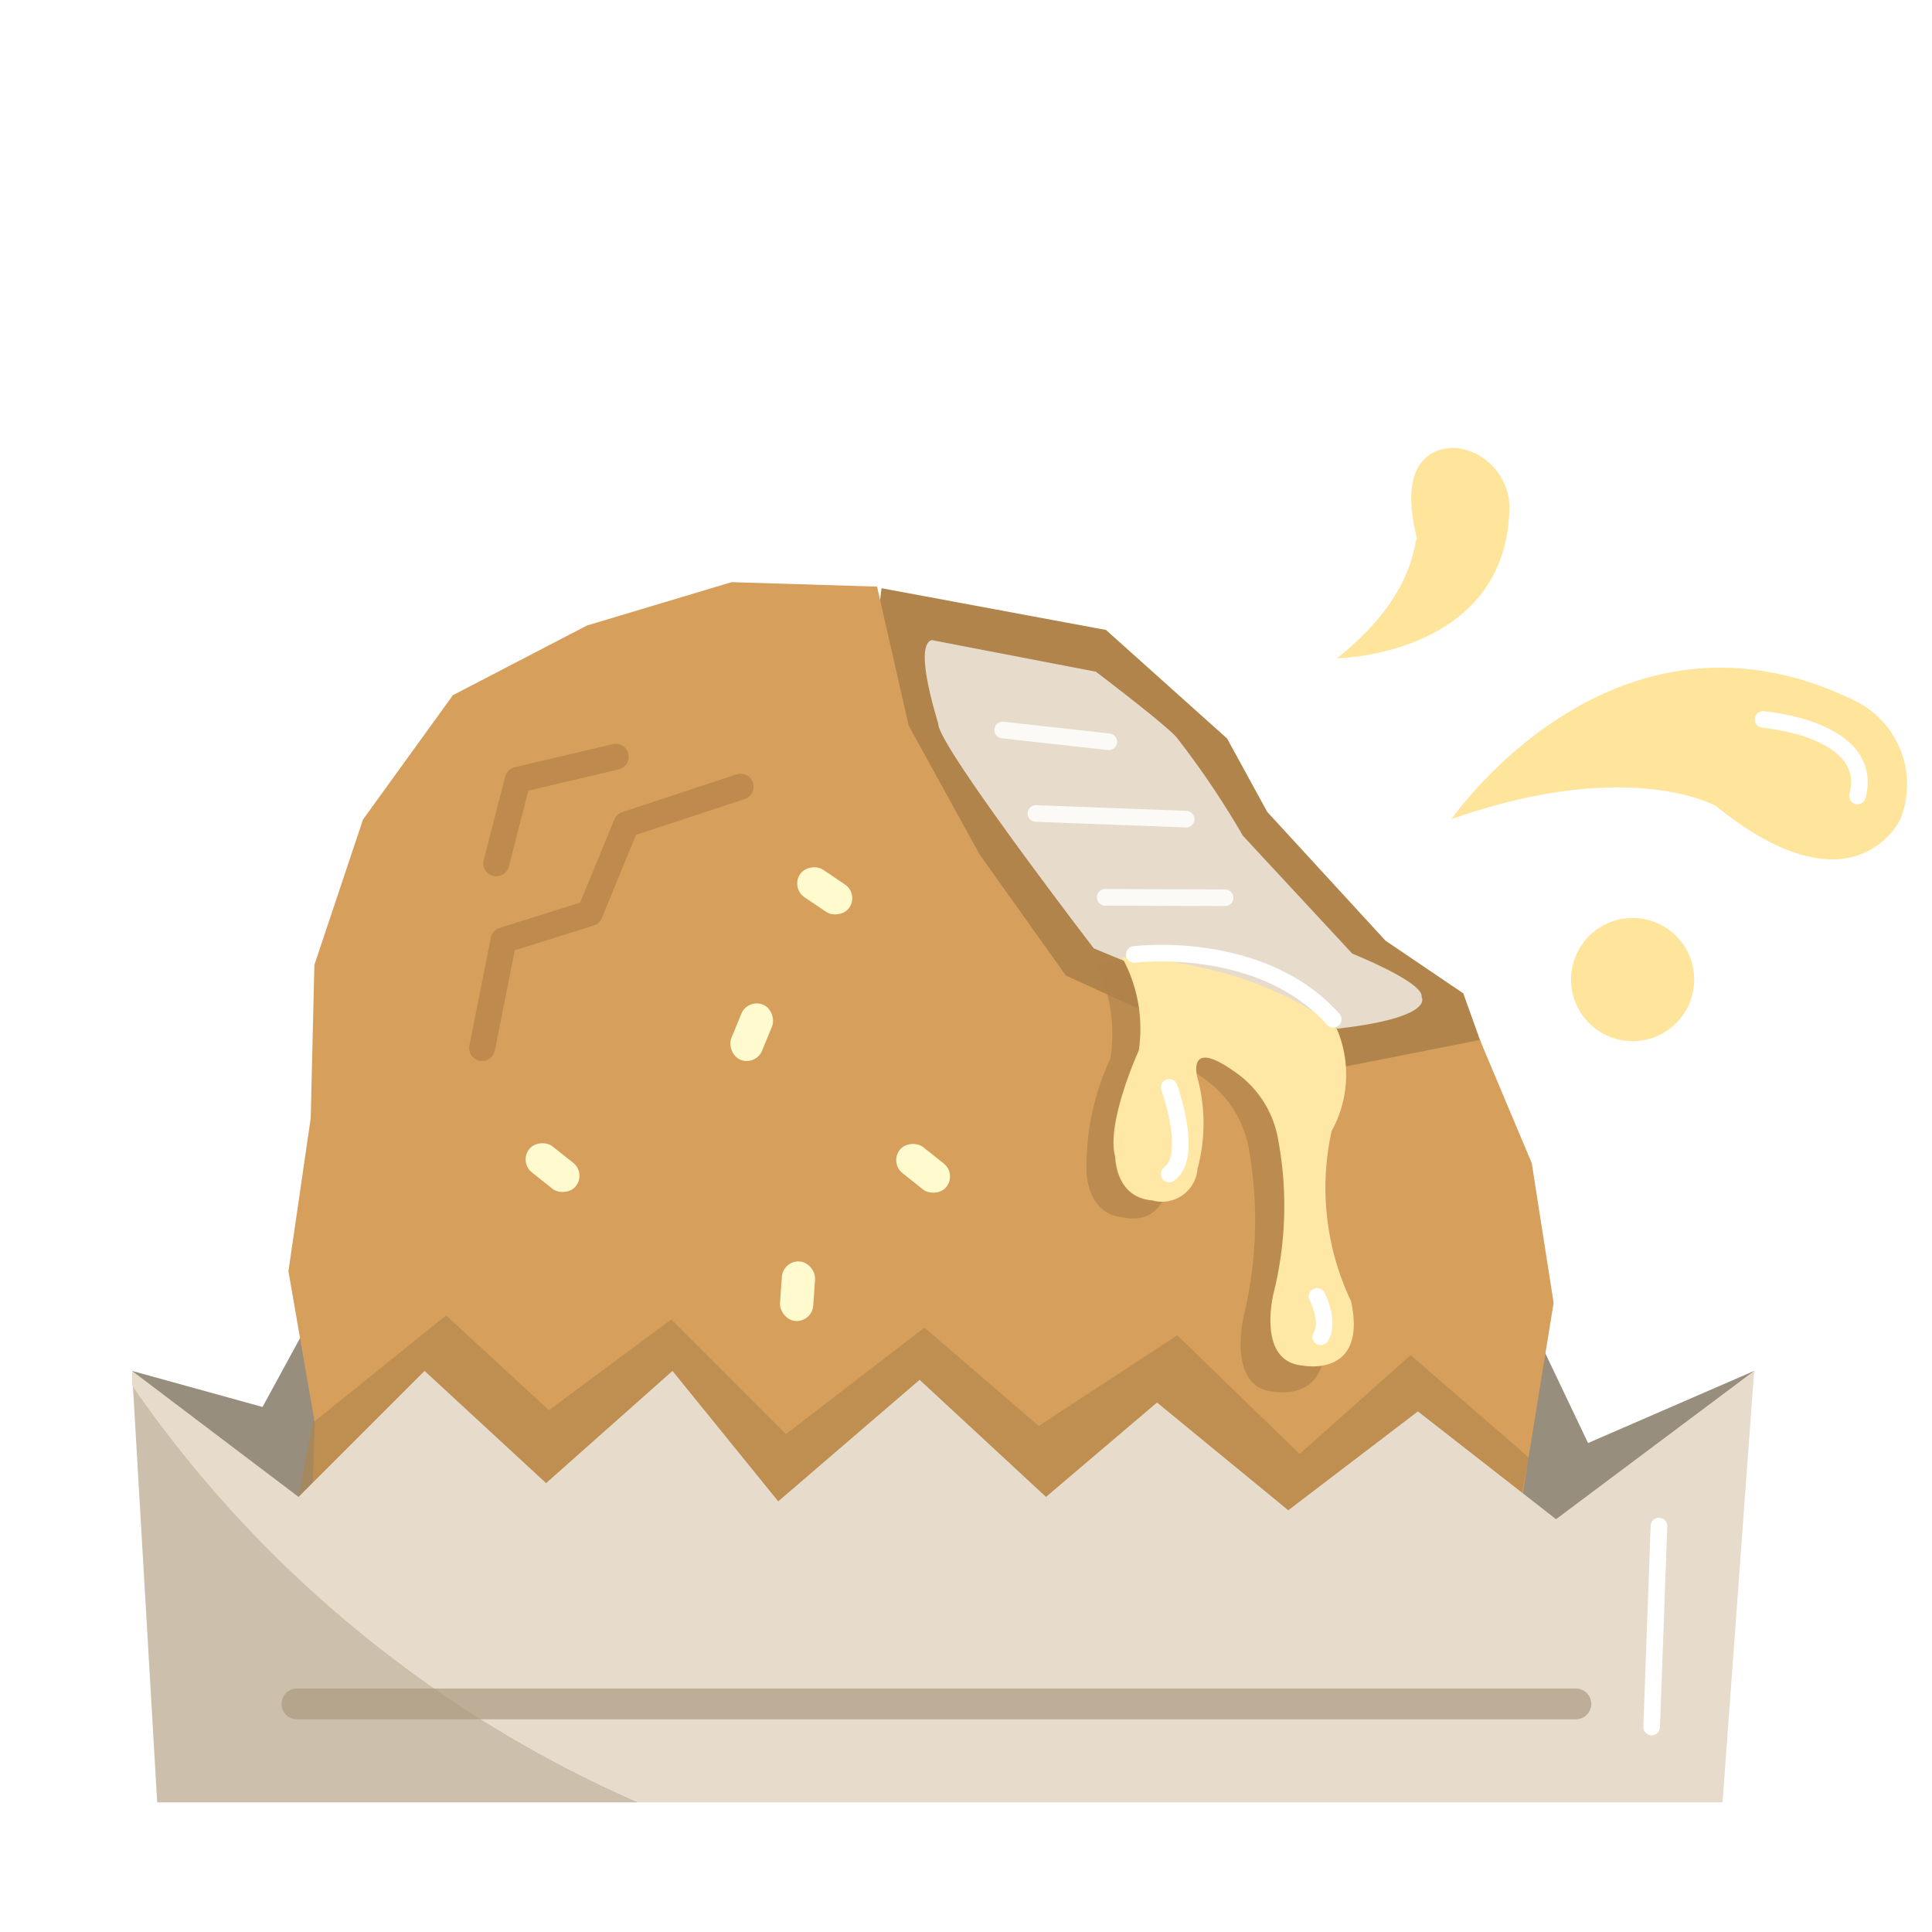 <svg xmlns="http://www.w3.org/2000/svg" viewBox="0 0 47.69 47.69"><defs><style>.cls-1{fill:#fff;}.cls-2{fill:#988e7e;}.cls-12,.cls-3,.cls-8{fill:#b1844b;}.cls-4,.cls-5{fill:#d69f5c;}.cls-5{stroke:#bf8a4d;stroke-linejoin:round;stroke-width:0.64px;}.cls-10,.cls-14,.cls-5,.cls-7{stroke-linecap:round;}.cls-6{fill:#e7dccb;}.cls-10,.cls-7{fill:none;stroke:#fff;stroke-width:0.41px;}.cls-10,.cls-14,.cls-7{stroke-miterlimit:10;}.cls-7{opacity:0.85;}.cls-8{opacity:0.7;}.cls-9{fill:#ffe7a5;}.cls-11{fill:#ffe49b;}.cls-12{opacity:0.59;}.cls-13{fill:#ccbfab;}.cls-14{fill:#c6b8a2;stroke:#aa997e;stroke-width:0.76px;opacity:0.67;}.cls-15{fill:#fffbce;}</style></defs><title>Asset 5</title><g id="Layer_2" data-name="Layer 2"><g id="圖層_1" data-name="圖層 1"><rect class="cls-1" width="47.69" height="47.69"/><polygon class="cls-2" points="3.26 33.84 6.48 34.73 7.81 32.29 38.09 33.29 39.2 35.62 43.3 33.84 41.31 39.61 6.04 39.5 3.26 33.84"/><polygon class="cls-3" points="21.76 14.52 27.3 15.55 30.29 18.23 31.28 20.04 34.2 23.22 36.12 24.52 36.6 25.86 27.23 30.37 21.04 20.4 21.76 14.52"/><polygon class="cls-4" points="26.31 24.08 24.18 21.09 22.43 17.91 21.65 14.48 18.06 14.37 14.49 15.44 11.18 17.16 8.96 20.23 7.76 23.82 7.67 27.6 7.12 31.38 7.77 35.13 7.67 38.19 7.58 41.11 11.14 41.19 14.77 41.46 18.4 41.05 22.02 41.44 25.65 41.03 29.27 41.55 32.91 41.54 36.56 41.34 37.24 39.04 37.79 35.61 38.35 32.16 37.81 28.71 36.53 25.67 33.14 26.34 29.59 25.58 26.31 24.08"/><polyline class="cls-5" points="18.28 19.42 15.46 20.35 14.56 22.54 12.43 23.21 11.9 25.87"/><polyline class="cls-5" points="15.2 18.68 12.78 19.25 12.25 21.31"/><path class="cls-6" d="M23,15.8l4.05.78s1.78,1.35,2,1.63a21.44,21.44,0,0,1,1.63,2.42l2.7,2.91s1.78.71,1.71,1.07c0,0,.36.5-2.06.78a20.79,20.79,0,0,1-3.13-.78L27,23.41s-3.84-5-3.84-5.54C23.17,17.86,22.53,15.94,23,15.8Z"/><line class="cls-7" x1="24.75" y1="18.02" x2="27.37" y2="18.31"/><line class="cls-7" x1="25.57" y1="20.08" x2="29.28" y2="20.22"/><line class="cls-7" x1="27.28" y1="22.15" x2="30.24" y2="22.16"/><path class="cls-8" d="M27,23.67a4,4,0,0,1,.41,2.46,6.29,6.29,0,0,0-.59,2.79s0,1.06.91,1.13c0,0,.91.27,1.12-.84a4.83,4.83,0,0,0,0-2.38s-.29-1.08.89-.19a2.67,2.67,0,0,1,1.1,1.8,10,10,0,0,1-.13,4s-.45,1.81.72,1.91c0,0,1.59.32,1.19-1.69a7.27,7.27,0,0,1-.46-4.46,3.23,3.23,0,0,0,.12-2.69S30.66,23.86,27,23.67Z"/><path class="cls-9" d="M27.69,23.62a3.65,3.65,0,0,1,.42,2.31s-.82,1.8-.58,2.63c0,0,0,1,.91,1.07a.88.88,0,0,0,1.12-.78,4.29,4.29,0,0,0,0-2.24s-.29-1,.88-.18a2.55,2.55,0,0,1,1.11,1.7,8.91,8.91,0,0,1-.11,3.78s-.44,1.71.73,1.8c0,0,1.59.31,1.18-1.59a6.51,6.51,0,0,1-.48-4.2A2.88,2.88,0,0,0,33,25.4S31.34,23.81,27.69,23.62Z"/><path class="cls-10" d="M28,23.56s3.12-.4,4.91,1.6"/><path class="cls-10" d="M28.86,26.84s.62,1.69,0,2.14"/><path class="cls-10" d="M32.51,32s.33.63.09,1"/><path class="cls-11" d="M35.83,20.22s4-5.83,9.94-2.93a2.3,2.3,0,0,1,1.14,2.93s-1.14,2.44-4.56-.33C42.35,19.9,40.23,18.67,35.83,20.22Z"/><path class="cls-11" d="M33,16.25s4.22-.06,4.26-3.75a1.5,1.5,0,0,0-1.28-1.44s-1.63-.22-1,2.24C34.89,13.29,35,14.67,33,16.25Z"/><circle class="cls-11" cx="40.3" cy="24.18" r="1.52"/><path class="cls-10" d="M43.52,17.76s2.77.22,2.33,1.89"/><polygon class="cls-12" points="7.37 36.95 7.71 35.13 11.01 32.47 13.55 34.81 16.57 32.57 19.4 35.4 22.82 32.77 25.64 35.2 29.06 32.96 32.08 35.89 34.82 33.45 37.74 35.98 37.45 37.45 7.37 36.95"/><path class="cls-13" d="M3.28,34.2l.6,10.29H15.76A29.49,29.49,0,0,1,3.28,34.2Z"/><path class="cls-6" d="M43.3,33.84,38.41,37.5,35,34.84,31.8,37.28l-3.24-2.66-2.74,2.33L22.7,34.06l-3.49,3L16.6,33.84l-3.12,2.77-3-2.77L7.37,36.95,3.26,33.84l0,.36A29.49,29.49,0,0,0,15.76,44.49H42.52Z"/><line class="cls-10" x1="40.95" y1="37.67" x2="40.77" y2="42.63"/><line class="cls-14" x1="7.33" y1="42.06" x2="38.9" y2="42.06"/><rect class="cls-15" x="19.33" y="31.22" width="0.82" height="1.47" rx="0.41" ry="0.41" transform="matrix(-1, -0.07, 0.07, -1, 37.19, 65.21)"/><rect class="cls-15" x="18.14" y="24.73" width="0.82" height="1.47" rx="0.41" ry="0.41" transform="translate(26.05 56.08) rotate(-157.69)"/><rect class="cls-15" x="13.23" y="28.08" width="0.82" height="1.47" rx="0.41" ry="0.41" transform="translate(44.68 36.09) rotate(128.51)"/><rect class="cls-15" x="19.95" y="21.25" width="0.82" height="1.47" rx="0.41" ry="0.41" transform="translate(49.97 17.41) rotate(124.01)"/><rect class="cls-15" x="22.38" y="28.1" width="0.82" height="1.47" rx="0.41" ry="0.41" transform="translate(59.54 28.96) rotate(128.51)"/></g></g></svg>